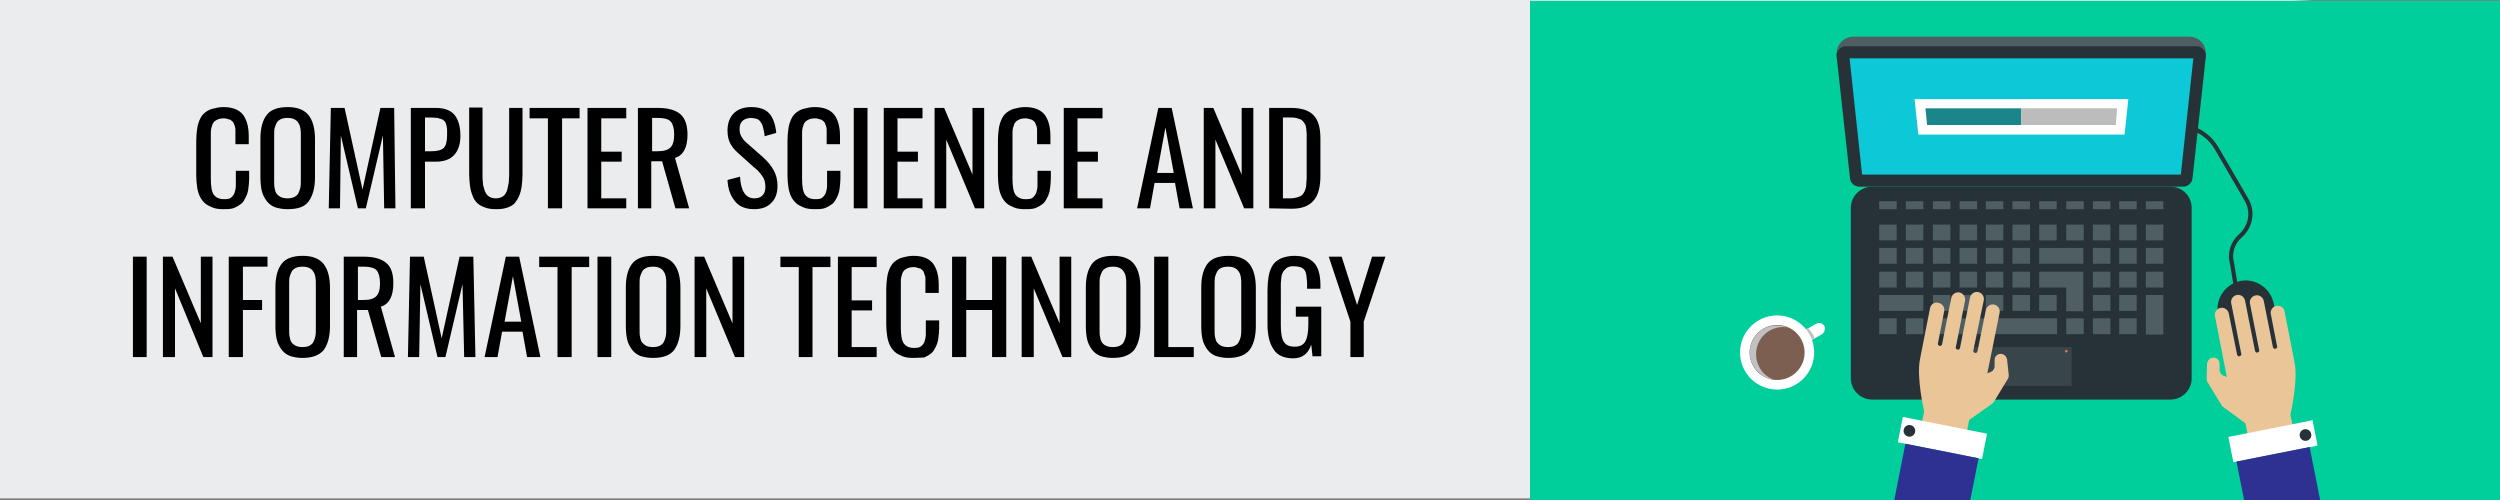 <svg id="Layer_1" xmlns="http://www.w3.org/2000/svg" viewBox="0 0 600 120">
  <rect x="0" y="0" width="600" height="120" fill="#808080" stroke="none"/>
  <style>
    .st0{fill:#EAECED;} .st1{fill:#00CE9B;} .st2{enable-background:new ;} .st3{fill:none;stroke:#273238;stroke-miterlimit:10;} .st4{fill:#273238;} .st5{fill:#38464C;} .st6{fill:#FF7143;} .st7{fill:#4F5E63;} .st8{fill:#0DC8D6;} .st9{fill:#FFFFFF;} .st10{fill:#1B8689;} .st11{fill:#BCBCBC;} .st12{fill:#EAC598;} .st13{fill:#2E3192;} .st14{fill:#C1C1C1;} .st15{fill:#7C5F50;}
  </style>
  <path class="st0" d="M-3-.2v119.8h547.1c30.7 0 55.5-8 55.5-17.9V17.8c0-10-24.8-17.9-55.5-17.9L-3-.2z"/>
  <path class="st1" d="M367.2.2v120.3H601V.2z"/>
  <g class="st2">
    <path d="M53.6 50.2c-1 0-1.9-.1-2.6-.4s-1.4-.6-1.9-1.1-.9-1-1.2-1.7-.5-1.4-.6-2.2-.2-1.6-.2-2.6v-8.5c0-1 .1-1.9.2-2.7.1-.8.3-1.5.6-2.2s.7-1.3 1.2-1.7c.5-.4 1.1-.8 1.9-1s1.6-.4 2.6-.4c2.2 0 3.7.6 4.7 1.8.9 1.2 1.4 2.9 1.4 5.2v1.9h-3.2v-1.7-.9-.8s0-.6-.1-.7c0-.2-.1-.4-.2-.6-.1-.2-.1-.4-.2-.5-.1-.1-.2-.3-.4-.4-.1-.1-.3-.3-.5-.3-.2-.1-.4-.1-.7-.2s-.5-.1-.8-.1c-.5 0-.9.1-1.2.2s-.6.3-.9.5c-.2.2-.4.5-.5.7-.1.3-.2.6-.3 1s-.1.8-.1 1.2v10.9c0 1.8.2 3.1.7 3.8s1.3 1.1 2.4 1.1c.4 0 .8 0 1.2-.1s.6-.3.8-.5.4-.5.5-.7.2-.6.3-1 .1-.8.1-1.1V41h3.2v1.8c0 .9-.1 1.7-.2 2.5s-.3 1.4-.6 2-.6 1.2-1.1 1.6c-.5.4-1 .7-1.7 1s-1.7.3-2.6.3zM69 50.2c-1.2 0-2.2-.2-3.1-.5-.9-.4-1.5-.9-2-1.6-.5-.7-.9-1.5-1.1-2.4-.2-.9-.3-2-.3-3.3v-9.1c0-2.5.5-4.4 1.5-5.7 1-1.3 2.7-1.9 5.1-1.9 2.3 0 4 .7 5 2s1.5 3.2 1.5 5.7v9.1c0 2.5-.5 4.4-1.5 5.8s-2.7 1.9-5.1 1.9zm-1.6-2.9c.4.2 1 .3 1.6.3s1.2-.1 1.6-.3.8-.5 1-.9.4-.9.5-1.4.1-1.1.1-1.9V32.6c0-.7 0-1.3-.1-1.8s-.2-.9-.5-1.3c-.2-.4-.6-.7-1-.9-.4-.2-1-.3-1.6-.3s-1.2.1-1.6.3c-.4.2-.8.5-1 .9s-.4.9-.5 1.3-.1 1.1-.1 1.8v10.6c0 .7 0 1.4.1 1.9s.2 1 .5 1.4c.2.3.6.6 1 .8zM78.9 50l.5-24.1h3.3L87 45.5l4.3-19.6h3.3l.3 24.1h-2.7l-.3-17.5L87.8 50h-1.9l-4.1-17.5-.2 17.5h-2.7zM98.6 50V25.9h6c2.1 0 3.6.6 4.5 1.7s1.4 2.8 1.4 5c0 2-.5 3.5-1.5 4.6s-2.5 1.6-4.4 1.6H102V50h-3.4zm3.4-13.7h1.5c1.5 0 2.5-.3 3-.8s.8-1.5.8-3V31s-.1-.8-.2-1.1c-.1-.3-.2-.6-.4-.8-.2-.2-.4-.4-.7-.5-.3-.1-.6-.2-1-.3-.4 0-.9-.1-1.5-.1H102v8.1zM121.8 49.8c-.8.3-1.6.4-2.7.4s-1.9-.1-2.7-.4c-.8-.3-1.4-.6-1.9-1.1s-.9-1.1-1.1-1.8c-.3-.7-.5-1.5-.6-2.3s-.2-1.8-.2-2.8v-16h3.2V42c0 .7 0 1.3.1 1.8 0 .5.1 1 .3 1.5.1.5.3.9.5 1.2s.5.6.9.8.9.3 1.4.3 1-.1 1.4-.3.7-.5.9-.8c.2-.3.4-.7.5-1.2l.3-1.5c0-.5.1-1.1.1-1.8V25.9h3.2v16c0 1.1-.1 2-.2 2.8s-.3 1.6-.6 2.3c-.3.7-.7 1.3-1.1 1.8-.4.4-1 .8-1.7 1zM131.5 50V28.4h-4.4v-2.5h12v2.5h-4.2V50h-3.4zM141 50V25.9h9.3v2.5h-6v8h4.9v2.4h-4.9v8.8h6V50H141zM153.1 50V25.9h4.8c2.4 0 4.2.5 5.4 1.5 1.1 1 1.7 2.6 1.7 4.9 0 3.1-1 5-3 5.6l3.4 12.1h-3.3l-3.2-11.3h-2.6V50h-3.2zm3.4-13.7h1.3c1.5 0 2.5-.3 3.1-.9.6-.6.9-1.6.9-3.1s-.3-2.5-.8-3.1-1.6-.9-3-.9h-1.5v8zM181 50.2c-2 0-3.6-.6-4.6-1.9-1.1-1.3-1.7-3-1.8-5.1l3-.8c.2 3.5 1.4 5.2 3.4 5.2.9 0 1.5-.2 2-.7s.7-1.2.7-2.1c0-.5-.1-1-.2-1.4-.1-.4-.3-.8-.6-1.2s-.5-.7-.8-1c-.2-.3-.6-.6-1.1-1l-4-3.6c-.8-.7-1.4-1.5-1.8-2.3-.4-.8-.6-1.8-.6-3 0-1.7.5-3.1 1.5-4.1s2.4-1.5 4.2-1.5c1.9 0 3.4.5 4.3 1.5s1.5 2.6 1.7 4.7l-2.8.8c0-.5-.1-1-.2-1.4l-.3-1.2s-.3-.7-.6-1c-.2-.3-.5-.5-.9-.6s-.8-.2-1.3-.2c-1.8.1-2.7 1-2.7 2.6 0 .7.1 1.3.4 1.8s.6 1 1.2 1.5l4.1 3.6c1.1 1 1.9 2 2.5 3.1s.9 2.3.9 3.7c0 1.8-.5 3.2-1.6 4.2-.9.9-2.2 1.4-4 1.4zM195.5 50.2c-1 0-1.9-.1-2.6-.4s-1.4-.6-1.9-1.1-.9-1-1.2-1.7-.5-1.4-.6-2.2-.2-1.6-.2-2.6v-8.5c0-1 .1-1.9.2-2.7.1-.8.3-1.5.6-2.2s.7-1.3 1.2-1.7c.5-.4 1.1-.8 1.9-1s1.6-.4 2.6-.4c2.2 0 3.7.6 4.7 1.8.9 1.2 1.4 2.9 1.4 5.2v1.9h-3.2v-1.7-.9-.8s0-.6-.1-.7c0-.2-.1-.4-.2-.6-.1-.2-.1-.4-.2-.5-.1-.1-.2-.3-.4-.4-.1-.1-.3-.3-.5-.3-.2-.1-.4-.1-.7-.2s-.5-.1-.8-.1c-.5 0-.9.1-1.2.2s-.6.3-.9.5c-.2.2-.4.5-.5.7-.1.3-.2.6-.3 1s-.1.8-.1 1.2v10.9c0 1.8.2 3.1.7 3.8s1.3 1.1 2.4 1.1c.4 0 .8 0 1.2-.1s.6-.3.8-.5.4-.5.5-.7.2-.6.3-1 .1-.8.1-1.1V41h3.2v1.8c0 .9-.1 1.7-.2 2.5s-.3 1.4-.6 2-.6 1.2-1.1 1.6c-.5.4-1 .7-1.7 1s-1.7.3-2.6.3zM204.9 50V25.9h3.3V50h-3.3zM212.1 50V25.9h9.3v2.5h-6v8h4.9v2.4h-4.9v8.8h6V50h-9.3zM224.3 50V25.9h2.3l6.8 16v-16h2.8V50H234l-6.9-16.5V50h-2.8zM246 50.2c-1 0-1.9-.1-2.6-.4s-1.4-.6-1.9-1.1-.9-1-1.2-1.7-.5-1.4-.6-2.2-.2-1.6-.2-2.6v-8.5c0-1 .1-1.9.2-2.7.1-.8.3-1.5.6-2.2s.7-1.3 1.2-1.7c.5-.4 1.1-.8 1.9-1s1.6-.4 2.6-.4c2.2 0 3.7.6 4.7 1.8.9 1.2 1.4 2.9 1.4 5.2v1.9h-3.2v-1.7-.9-.8s0-.6-.1-.7c0-.2-.1-.4-.2-.6-.1-.2-.1-.4-.2-.5-.1-.1-.2-.3-.4-.4-.1-.1-.3-.3-.5-.3-.2-.1-.4-.1-.7-.2s-.5-.1-.8-.1c-.5 0-.9.1-1.2.2s-.6.3-.9.5c-.2.2-.4.5-.5.7-.1.3-.2.6-.3 1s-.1.8-.1 1.2v10.9c0 1.8.2 3.1.7 3.8s1.3 1.1 2.4 1.1c.4 0 .8 0 1.2-.1s.6-.3.8-.5.4-.5.5-.7.2-.6.3-1 .1-.8.1-1.1V41h3.2v1.8c0 .9-.1 1.7-.2 2.5s-.3 1.4-.6 2-.6 1.2-1.1 1.6c-.5.4-1 .7-1.7 1s-1.7.3-2.6.3zM255.3 50V25.9h9.3v2.5h-6v8h4.9v2.4h-4.9v8.8h6V50h-9.3zM272.9 50l5.1-24.1h3.2l5.1 24.1h-3.2l-1.1-6.1h-4.9L276 50h-3.1zm4.8-8.5h4l-2-10.9-2 10.9zM288.9 50V25.9h2.3l6.8 16v-16h2.8V50h-2.2l-6.9-16.5V50h-2.8zM304.6 50V25.9h5.2c2.6 0 4.4.6 5.5 1.8 1.1 1.2 1.6 3 1.6 5.6v8.9c0 2.6-.5 4.6-1.6 5.9-1.1 1.3-2.8 2-5.3 2l-5.4-.1zm3.3-2.4h1.9c.5 0 1-.1 1.4-.2.4-.1.7-.2 1-.4.3-.1.5-.4.7-.7s.3-.6.4-.9c.1-.3.2-.6.2-1.2 0-.5.1-1 .1-1.3v-9.4V32s-.1-.8-.1-1.2c-.1-.4-.1-.7-.3-1s-.3-.5-.5-.7-.4-.4-.7-.5-.6-.2-1-.3c-.4-.1-.8-.1-1.3-.1h-1.8v19.4z"/>
  </g>
  <g class="st2">
    <path d="M31.9 85.7V61.6h3.3v24.1h-3.3zM39.1 85.7V61.6h2.3l6.8 16v-16H51v24.1h-2.2L42 69.2v16.5h-2.9zM54.9 85.7V61.6h9.3V64h-5.9v8h4.6v2.4h-4.6v11.3h-3.4zM72.6 85.9c-1.2 0-2.2-.2-3.1-.5-.9-.4-1.5-.9-2-1.6s-.9-1.5-1.1-2.4-.3-2-.3-3.3V69c0-2.5.5-4.4 1.5-5.7s2.7-1.9 5.1-1.9c2.3 0 4 .7 5 2s1.5 3.2 1.5 5.7v9.1c0 2.5-.5 4.4-1.5 5.8-1.1 1.3-2.8 1.9-5.1 1.9zM71 83c.4.2 1 .3 1.6.3s1.2-.1 1.6-.3.8-.5 1-.9.4-.9.5-1.4.1-1.1.1-1.9V68.3c0-.7 0-1.3-.1-1.8s-.2-.9-.5-1.3c-.2-.4-.6-.7-1-.9s-1-.3-1.6-.3-1.2.1-1.6.3-.8.5-1 .9-.4.9-.5 1.3-.1 1.1-.1 1.8v10.6c0 .7 0 1.4.1 1.9s.2 1 .5 1.4c.2.3.6.6 1 .8zM82.5 85.7V61.6h4.8c2.4 0 4.2.5 5.4 1.5s1.7 2.6 1.7 4.9c0 3.1-1 5-3 5.6l3.4 12.1h-3.3l-3.2-11.3h-2.6v11.3h-3.2zM85.9 72h1.3c1.5 0 2.5-.3 3.1-.9s.9-1.6.9-3.1-.3-2.5-.8-3.1-1.6-.9-3-.9h-1.5v8zM97.9 85.7l.5-24.1h3.3l4.3 19.6 4.3-19.6h3.3l.5 24.1h-2.7l-.4-17.5-4.1 17.5H105l-4.1-17.5-.3 17.5h-2.7zM116.3 85.7l5.1-24.1h3.2l5.1 24.1h-3.2l-1.1-6.1h-4.9l-1.1 6.1h-3.1zm4.8-8.5h4l-2-10.9-2 10.9zM133.8 85.7V64.1h-4.4v-2.5h12v2.5h-4.2v21.6h-3.4zM143.4 85.7V61.6h3.3v24.1h-3.3zM156.7 85.9c-1.2 0-2.2-.2-3.1-.5-.9-.4-1.5-.9-2-1.6s-.9-1.5-1.1-2.4c-.2-.9-.3-2-.3-3.3V69c0-2.5.5-4.4 1.5-5.7s2.7-1.9 5.1-1.9c2.3 0 4 .7 5 2s1.5 3.2 1.5 5.7v9.1c0 2.5-.5 4.4-1.5 5.8-1 1.3-2.7 1.9-5.1 1.9zm-1.6-2.9c.4.2 1 .3 1.6.3s1.2-.1 1.6-.3.8-.5 1-.9.4-.9.5-1.4.1-1.1.1-1.9V68.3c0-.7 0-1.3-.1-1.8s-.2-.9-.5-1.3c-.2-.4-.6-.7-1-.9s-1-.3-1.6-.3-1.2.1-1.6.3c-.4.2-.8.5-1 .9s-.4.9-.5 1.3-.1 1.1-.1 1.8v10.6c0 .7 0 1.4.1 1.9s.2 1 .5 1.4c.3.3.6.6 1 .8zM166.7 85.7V61.6h2.3l6.8 16v-16h2.8v24.1h-2.2l-6.9-16.5v16.5h-2.8zM191.7 85.7V64.1h-4.4v-2.5h12v2.5H195v21.6h-3.3zM201.1 85.7V61.6h9.3v2.5h-6v8h4.9v2.4h-4.9v8.8h6v2.4h-9.3zM219.2 85.9c-1 0-1.9-.1-2.6-.4s-1.4-.6-1.9-1.1-.9-1-1.2-1.7-.5-1.4-.6-2.2-.2-1.6-.2-2.6v-8.5c0-1 .1-1.9.2-2.7.1-.8.3-1.5.6-2.2.3-.7.7-1.3 1.2-1.7s1.1-.8 1.9-1 1.6-.4 2.6-.4c2.2 0 3.7.6 4.7 1.8.9 1.2 1.4 2.9 1.4 5.2v1.9h-3.2v-1.7-.9-.8s0-.6-.1-.7-.1-.4-.2-.6c-.1-.2-.1-.4-.2-.5-.1-.1-.2-.3-.4-.4-.1-.1-.3-.3-.5-.3s-.4-.1-.7-.2-.5-.1-.8-.1c-.5 0-.9.1-1.2.2s-.6.3-.9.5c-.2.2-.4.5-.5.7-.1.3-.2.6-.3 1s-.1.8-.1 1.2v10.9c0 1.8.2 3.1.7 3.8.5.7 1.3 1.1 2.4 1.1.4 0 .8 0 1.2-.1.3-.1.6-.3.8-.5s.4-.5.5-.7.2-.6.3-1 .1-.8.1-1.1v-3.2h3.2v1.8c0 .9-.1 1.7-.2 2.5s-.3 1.4-.6 2-.6 1.2-1.1 1.6-1 .7-1.7 1c-.8 0-1.6.1-2.6.1zM228.5 85.7V61.6h3.4V72h6.2V61.6h3.4v24.1h-3.4V74.4h-6.2v11.3h-3.4zM245.2 85.7V61.6h2.3l6.8 16v-16h2.8v24.1H255l-6.9-16.5v16.5h-2.9zM267.1 85.9c-1.2 0-2.2-.2-3.1-.5-.9-.4-1.5-.9-2-1.6s-.9-1.5-1.1-2.4-.3-2-.3-3.3V69c0-2.5.5-4.4 1.5-5.7s2.7-1.9 5.1-1.9c2.3 0 4 .7 5 2s1.5 3.2 1.5 5.7v9.1c0 2.5-.5 4.4-1.5 5.8-1.1 1.3-2.8 1.9-5.1 1.9zm-1.6-2.9c.4.2 1 .3 1.6.3s1.2-.1 1.6-.3.8-.5 1-.9.4-.9.5-1.4.1-1.1.1-1.9V68.3c0-.7 0-1.3-.1-1.8s-.2-.9-.5-1.3c-.2-.4-.6-.7-1-.9s-1-.3-1.6-.3-1.2.1-1.6.3-.8.5-1 .9-.4.9-.5 1.3-.1 1.1-.1 1.8v10.6c0 .7 0 1.4.1 1.9s.2 1 .5 1.4c.2.3.5.6 1 .8zM277 85.7V61.6h3.4v21.7h6.1v2.4H277zM294.8 85.9c-1.2 0-2.2-.2-3.1-.5-.9-.4-1.5-.9-2-1.6s-.9-1.5-1.1-2.4-.3-2-.3-3.3V69c0-2.5.5-4.4 1.5-5.7s2.7-1.9 5.1-1.9c2.3 0 4 .7 5 2s1.5 3.2 1.5 5.7v9.1c0 2.5-.5 4.4-1.5 5.8-1.1 1.3-2.8 1.9-5.1 1.9zm-1.7-2.9c.4.2 1 .3 1.6.3s1.2-.1 1.6-.3c.4-.2.8-.5 1-.9s.4-.9.5-1.4.1-1.1.1-1.9V68.3c0-.7 0-1.3-.1-1.8s-.2-.9-.5-1.3c-.2-.4-.6-.7-1-.9-.4-.2-1-.3-1.6-.3s-1.2.1-1.6.3-.8.5-1 .9-.4.9-.5 1.3c-.1.5-.1 1.1-.1 1.8v10.6c0 .7 0 1.4.1 1.9s.2 1 .5 1.4c.3.3.6.6 1 .8zM310.4 86c-2.2 0-3.8-.7-4.7-2.1-1-1.4-1.5-3.4-1.5-6.1v-8.1c0-1.1.1-2.1.2-2.9s.3-1.6.6-2.3c.3-.7.7-1.3 1.2-1.7s1.1-.8 1.8-1c.7-.2 1.6-.4 2.6-.4 2.2 0 3.8.6 4.8 1.7s1.5 2.9 1.5 5.3v.9h-3.2v-.8c0-.7 0-1.2-.1-1.7 0-.4-.1-.9-.2-1.3s-.3-.7-.5-.9c-.2-.2-.5-.4-.9-.5s-.8-.2-1.4-.2c-.4 0-.8 0-1.1.1-.3.1-.6.2-.8.4l-.6.6c-.2.3-.3.5-.4.8s-.2.6-.2 1-.1.8-.1 1.1V78c0 1.9.2 3.2.7 4s1.3 1.2 2.6 1.2 2.1-.4 2.6-1.3.7-2.3.7-4.2V76h-3v-2.4h6.1v11.9H315l-.3-2.8c-.7 2.2-2.2 3.3-4.3 3.3zM324.1 85.7v-8.5l-5.2-15.6h3.1l3.7 11.6 3.6-11.6h3.2l-5.2 15.6v8.5h-3.2z"/>
  </g>
  <g>
    <path id="XMLID_481_" class="st3" d="M543 107.7c-2.4-14.8-4.9-29.6-7.3-44.4-.7-2.5.1-5.1 2.1-6.8 2.4-2.2 3-5.7 1.4-8.5L532 35.6c-2.8-4.8-8.7-6.7-13.7-4.6l-20.2 8.5"/>
    <path id="XMLID_480_" class="st4" d="M543 90.7c-3.6.9-7.3-1.4-8.2-5l-2.4-10c-.9-3.6 1.4-7.3 5-8.2 3.6-.9 7.3 1.4 8.2 5l2.4 10c.9 3.7-1.2 7.3-5 8.2z">
      <animateTransform accumulate="none" additive="replace" attributeName="transform" calcMode="linear" dur="20s" fill="remove" repeatCount="indefinite" restart="always" type="translate" values="0 -10 ; 0 20; 0 -10"/>
    </path>
    <g id="XMLID_325_">
      <path id="XMLID_470_" class="st4" d="M520.9 44.8h-71.6c-2.8 0-5.1 2.3-5.1 5.1v40.9c0 2.8 2.3 5.1 5.1 5.1h71.6c2.8 0 5.1-2.3 5.1-5.1V49.9c0-2.8-2.2-5.1-5.1-5.1z"/>
      <path id="XMLID_467_" class="st5" d="M473.1 83.3h24.1v9.3h-24.1z"/>
      <circle id="XMLID_464_" class="st6" cx="495.9" cy="84.3" r=".3"/>
      <g id="XMLID_341_">
        <path id="XMLID_554_" class="st7" d="M451 48.3h4.2v1.9H451z"/>
        <path id="XMLID_553_" class="st7" d="M457.4 48.3h4.2v1.9h-4.2z"/>
        <path id="XMLID_552_" class="st7" d="M463.9 48.3h4.2v1.9h-4.2z"/>
        <path id="XMLID_551_" class="st7" d="M470.3 48.3h4.2v1.9h-4.2z"/>
        <path id="XMLID_550_" class="st7" d="M476.6 48.3h4.2v1.9h-4.2z"/>
        <path id="XMLID_549_" class="st7" d="M483 48.3h4.2v1.9H483z"/>
        <path id="XMLID_548_" class="st7" d="M489.4 48.3h4.2v1.9h-4.2z"/>
        <path id="XMLID_547_" class="st7" d="M495.9 48.3h4.2v1.9h-4.2z"/>
        <path id="XMLID_546_" class="st7" d="M502.3 48.3h4.2v1.9h-4.2z"/>
        <path id="XMLID_545_" class="st7" d="M508.6 48.3h4.2v1.9h-4.2z"/>
        <path id="XMLID_544_" class="st7" d="M515 48.3h4.2v1.9H515z"/>
        <path id="XMLID_543_" class="st7" d="M451 53.9h4.2v3.8H451z"/>
        <path id="XMLID_542_" class="st7" d="M457.4 53.9h4.2v3.8h-4.2z"/>
        <path id="XMLID_541_" class="st7" d="M463.9 53.9h4.2v3.8h-4.2z"/>
        <path id="XMLID_540_" class="st7" d="M470.3 53.9h4.2v3.8h-4.2z"/>
        <path id="XMLID_539_" class="st7" d="M476.6 53.9h4.2v3.8h-4.2z"/>
        <path id="XMLID_538_" class="st7" d="M483 53.9h4.2v3.8H483z"/>
        <path id="XMLID_537_" class="st7" d="M489.4 53.9h4.2v3.8h-4.2z"/>
        <path id="XMLID_536_" class="st7" d="M495.9 53.9h4.2v3.8h-4.2z"/>
        <path id="XMLID_535_" class="st7" d="M502.3 53.9h4.2v3.8h-4.2z"/>
        <path id="XMLID_534_" class="st7" d="M508.6 53.9h4.2v3.8h-4.2z"/>
        <path id="XMLID_533_" class="st7" d="M515 53.9h4.2v3.8H515z"/>
        <path id="XMLID_532_" class="st7" d="M451 59.5h4.2v3.8H451z"/>
        <path id="XMLID_531_" class="st7" d="M457.4 59.5h4.2v3.8h-4.2z"/>
        <path id="XMLID_530_" class="st7" d="M463.9 59.5h4.2v3.8h-4.2z"/>
        <path id="XMLID_529_" class="st7" d="M470.3 59.5h4.2v3.8h-4.2z"/>
        <path id="XMLID_528_" class="st7" d="M476.6 59.5h4.2v3.8h-4.2z"/>
        <path id="XMLID_527_" class="st7" d="M483 59.5h4.2v3.8H483z"/>
        <path id="XMLID_526_" class="st7" d="M489.4 59.5H500v3.8h-10.6z"/>
        <path id="XMLID_525_" class="st7" d="M502.3 59.5h4.2v3.8h-4.2z"/>
        <path id="XMLID_524_" class="st7" d="M508.6 59.5h4.2v3.8h-4.2z"/>
        <path id="XMLID_523_" class="st7" d="M515 59.5h4.2v3.8H515z"/>
        <path id="XMLID_522_" class="st7" d="M451 65.2h4.2V69H451z"/>
        <path id="XMLID_521_" class="st7" d="M457.4 65.2h4.2V69h-4.2z"/>
        <path id="XMLID_520_" class="st7" d="M463.9 65.2h4.2V69h-4.2z"/>
        <path id="XMLID_519_" class="st7" d="M470.3 65.2h4.2V69h-4.2z"/>
        <path id="XMLID_518_" class="st7" d="M476.6 65.2h4.2V69h-4.2z"/>
        <path id="XMLID_517_" class="st7" d="M483 65.2h4.2V69H483z"/>
        <path id="XMLID_516_" class="st7" d="M502.3 65.2h4.2V69h-4.2z"/>
        <path id="XMLID_515_" class="st7" d="M508.6 65.2h4.2V69h-4.2z"/>
        <path id="XMLID_514_" class="st7" d="M515 65.2h4.2V69H515z"/>
        <path id="XMLID_513_" class="st7" d="M451 70.8h10.6v3.8H451z"/>
        <path id="XMLID_512_" class="st7" d="M463.9 70.8h4.2v3.8h-4.2z"/>
        <path id="XMLID_511_" class="st7" d="M470.3 70.8h4.2v3.8h-4.2z"/>
        <path id="XMLID_510_" class="st7" d="M476.6 70.8h4.2v3.8h-4.2z"/>
        <path id="XMLID_509_" class="st7" d="M483 70.8h4.2v3.8H483z"/>
        <path id="XMLID_508_" class="st7" d="M489.4 70.8h4.2v3.8h-4.2z"/>
        <path id="XMLID_507_" class="st7" d="M489.4 65.2V69h6.5v5.7h4.1v-9.5z"/>
        <path id="XMLID_506_" class="st7" d="M502.3 70.8h4.2v3.8h-4.2z"/>
        <path id="XMLID_505_" class="st7" d="M508.6 70.8h4.2v3.8h-4.2z"/>
        <path id="XMLID_504_" class="st7" d="M451 76.4h4.2v3.8H451z"/>
        <path id="XMLID_503_" class="st7" d="M457.4 76.4h4.2v3.8h-4.2z"/>
        <path id="XMLID_502_" class="st7" d="M463.9 76.4h29.8v3.8h-29.8z"/>
        <path id="XMLID_501_" class="st7" d="M495.9 76.4h4.2v3.8h-4.2z"/>
        <path id="XMLID_500_" class="st7" d="M502.3 76.4h4.2v3.8h-4.2z"/>
        <path id="XMLID_499_" class="st7" d="M508.6 76.4h4.2v3.8h-4.2z"/>
        <path id="XMLID_498_" class="st7" d="M515 70.8h4.2v9.5H515z"/>
      </g>
      <path id="XMLID_340_" class="st7" d="M525.4 8.8h-80.6c-2.2 0-4 1.8-4 4v.8h88.6v-.8c0-2.2-1.7-4-4-4z"/>
      <path id="XMLID_339_" class="st4" d="M527.2 11.1H443c-1.3 0-2.4 1.2-2.2 2.5l3.2 29.2c.1 1.1 1.1 2 2.2 2H524c1.1 0 2.1-.9 2.2-2l3.2-29.2c.1-1.3-.9-2.5-2.2-2.5z"/>
      <path id="XMLID_336_" class="st8" d="M446.9 41.9l-3-27.9h82.5l-3 27.9z"/>
      <g id="XMLID_326_">
        <path id="XMLID_333_" class="st9" d="M460.4 32.3l-.9-8.5h51.3l-.9 8.5z"/>
        <path id="XMLID_330_" class="st10" d="M462.1 26l.4 4h22.6v-4z"/>
        <path id="XMLID_327_" class="st11" d="M508.1 26h-23v4h22.7z"/>
      </g>
    </g>
    <g id="XMLID_313_">
      <animateTransform accumulate="none" additive="replace" attributeName="transform" calcMode="linear" dur="5s" fill="remove" repeatCount="indefinite" restart="always" type="translate" values="0 10 ; 0 -20; 0 10"/>
      <path id="XMLID_320_" class="st12" d="M465.3 72.7c.9.2 1.5 1.1 1.3 2l-1.4 7.2-.1.5c-.1.3.1.5.4.6s.5-.1.6-.4l.1-.5 2.1-10.6c.2-.9 1.1-1.5 2-1.3s1.5 1.1 1.3 2l-2.1 10.6-.1.5c-.1.3.1.5.4.6s.5-.1.6-.4l.1-.5 2.3-11.6c.2-.9 1.1-1.5 2-1.3s1.5 1.1 1.3 2l-2.4 11.5-.1.5c-.1.3.1.5.4.6s.5-.1.6-.4l.1-.5 1.9-9.4c.2-.9 1.1-1.5 2-1.3.9.2 1.5 1.1 1.3 2L477 89.4c0 .1 0 .1-.1.2l.8-.3c.6-.2 1-.8 1-1.4v-1.5c0-.6.3-1.1.8-1.3.9-.5 2 .1 2.2 1.2l.4 3.7c0 .3 0 .6-.2.9l-3.4 5.6c-.1.2-.2.3-.4.4l-5.5 3.9-1 5-10.8-2.1 1-5s-1.9-8-1-12.5l2.4-12.2c.2-1 1.1-1.6 2.1-1.3z"/>
      <path id="XMLID_319_" class="st9" d="M455.482 106.153l1.206-6.082 20.206 4.009-1.207 6.082z"/>
      <path id="XMLID_316_" class="st13" d="M450.839 139.06l6.461-32.566 17.558 3.483-6.461 32.566z"/>
      <ellipse id="XMLID_314_" transform="rotate(-71.22 458.28 103.43)" class="st4" cx="458.3" cy="103.4" rx="1.4" ry="1.4"/>
    </g>
    <g id="XMLID_297_">
      <animateTransform accumulate="none" additive="replace" attributeName="transform" calcMode="linear" dur="20s" fill="remove" repeatCount="indefinite" restart="always" type="translate" values="0 -10 ; 0 20; 0 -10"/>
      <path id="XMLID_303_" class="st12" d="M546.3 73.4c-.9.2-1.5 1.1-1.3 2l1.4 7.2.1.5c.1.3-.1.5-.4.6s-.5-.1-.6-.4l-.1-.5-2.1-10.6c-.2-.9-1.1-1.5-2-1.3s-1.5 1.1-1.3 2l2.1 10.6.1.5c.1.3-.1.5-.4.6s-.5-.1-.6-.4l-.1-.5-2.3-11.6c-.2-.9-1.1-1.5-2-1.3s-1.5 1.1-1.3 2l2.3 11.6.1.5c.1.3-.1.5-.4.6s-.5-.1-.6-.4l-.1-.5-1.9-9.4c-.2-.9-1.1-1.5-2-1.3-.9.2-1.5 1.1-1.3 2l2.8 14.4c0 .1 0 .1.1.2l-.8-.3c-.6-.2-1-.8-1-1.4v-1.5c0-.6-.3-1.1-.8-1.3-.9-.5-2 .1-2.2 1.2l-.1 3.6c0 .3 0 .6.2.9l3.4 5.6c.1.2.2.3.4.4l5.3 3.9 1 5 10.8-2.1-1-5s1.9-8 1-12.5l-2.4-12.2c-.1-1-1-1.5-2-1.4z"/>
      <path id="XMLID_302_" class="st9" d="M534.803 104.865l20.206-4.009 1.206 6.082-20.206 4.009z"/>
      <path id="XMLID_299_" class="st13" d="M536.75 110.761l17.558-3.483 6.461 32.566-17.558 3.483z"/>
      <ellipse id="XMLID_298_" transform="rotate(-18.77 553.32 104.36)" class="st4" cx="553.3" cy="104.4" rx="1.4" ry="1.4"/>
    </g>
    <g id="XMLID_290_">
      <path id="XMLID_296_" class="st9" d="M437.3 80.2l-3 1.7-1.4-2.5 3-1.7c.7-.4 1.6-.1 2 .6.2.6 0 1.5-.6 1.9z"/>
      <path id="XMLID_295_" class="st14" d="M434.3 81.8l1.2-.7c-.1-.2-.2-.5-.3-.7-.4-.6-.8-1.2-1.3-1.7l-1 .6 1.4 2.5z"/>
      <ellipse id="XMLID_294_" transform="rotate(-29.21 426.5 84.59)" class="st9" cx="426.5" cy="84.6" rx="8.9" ry="8.9"/>
      <ellipse id="XMLID_292_" transform="rotate(-29.21 426.5 84.59)" class="st15" cx="426.5" cy="84.6" rx="6.6" ry="6.6"/>
      <path id="XMLID_291_" class="st14" d="M422.3 88.2c-1.8-3.2-.6-7.2 2.5-8.9 1.3-.7 2.8-1 4.2-.7-1.8-.7-3.9-.7-5.7.3-3.2 1.8-4.3 5.8-2.5 8.9 1 1.8 2.8 3 4.7 3.3-1.4-.7-2.6-1.6-3.2-2.9z"/>
    </g>
  </g>
</svg>

